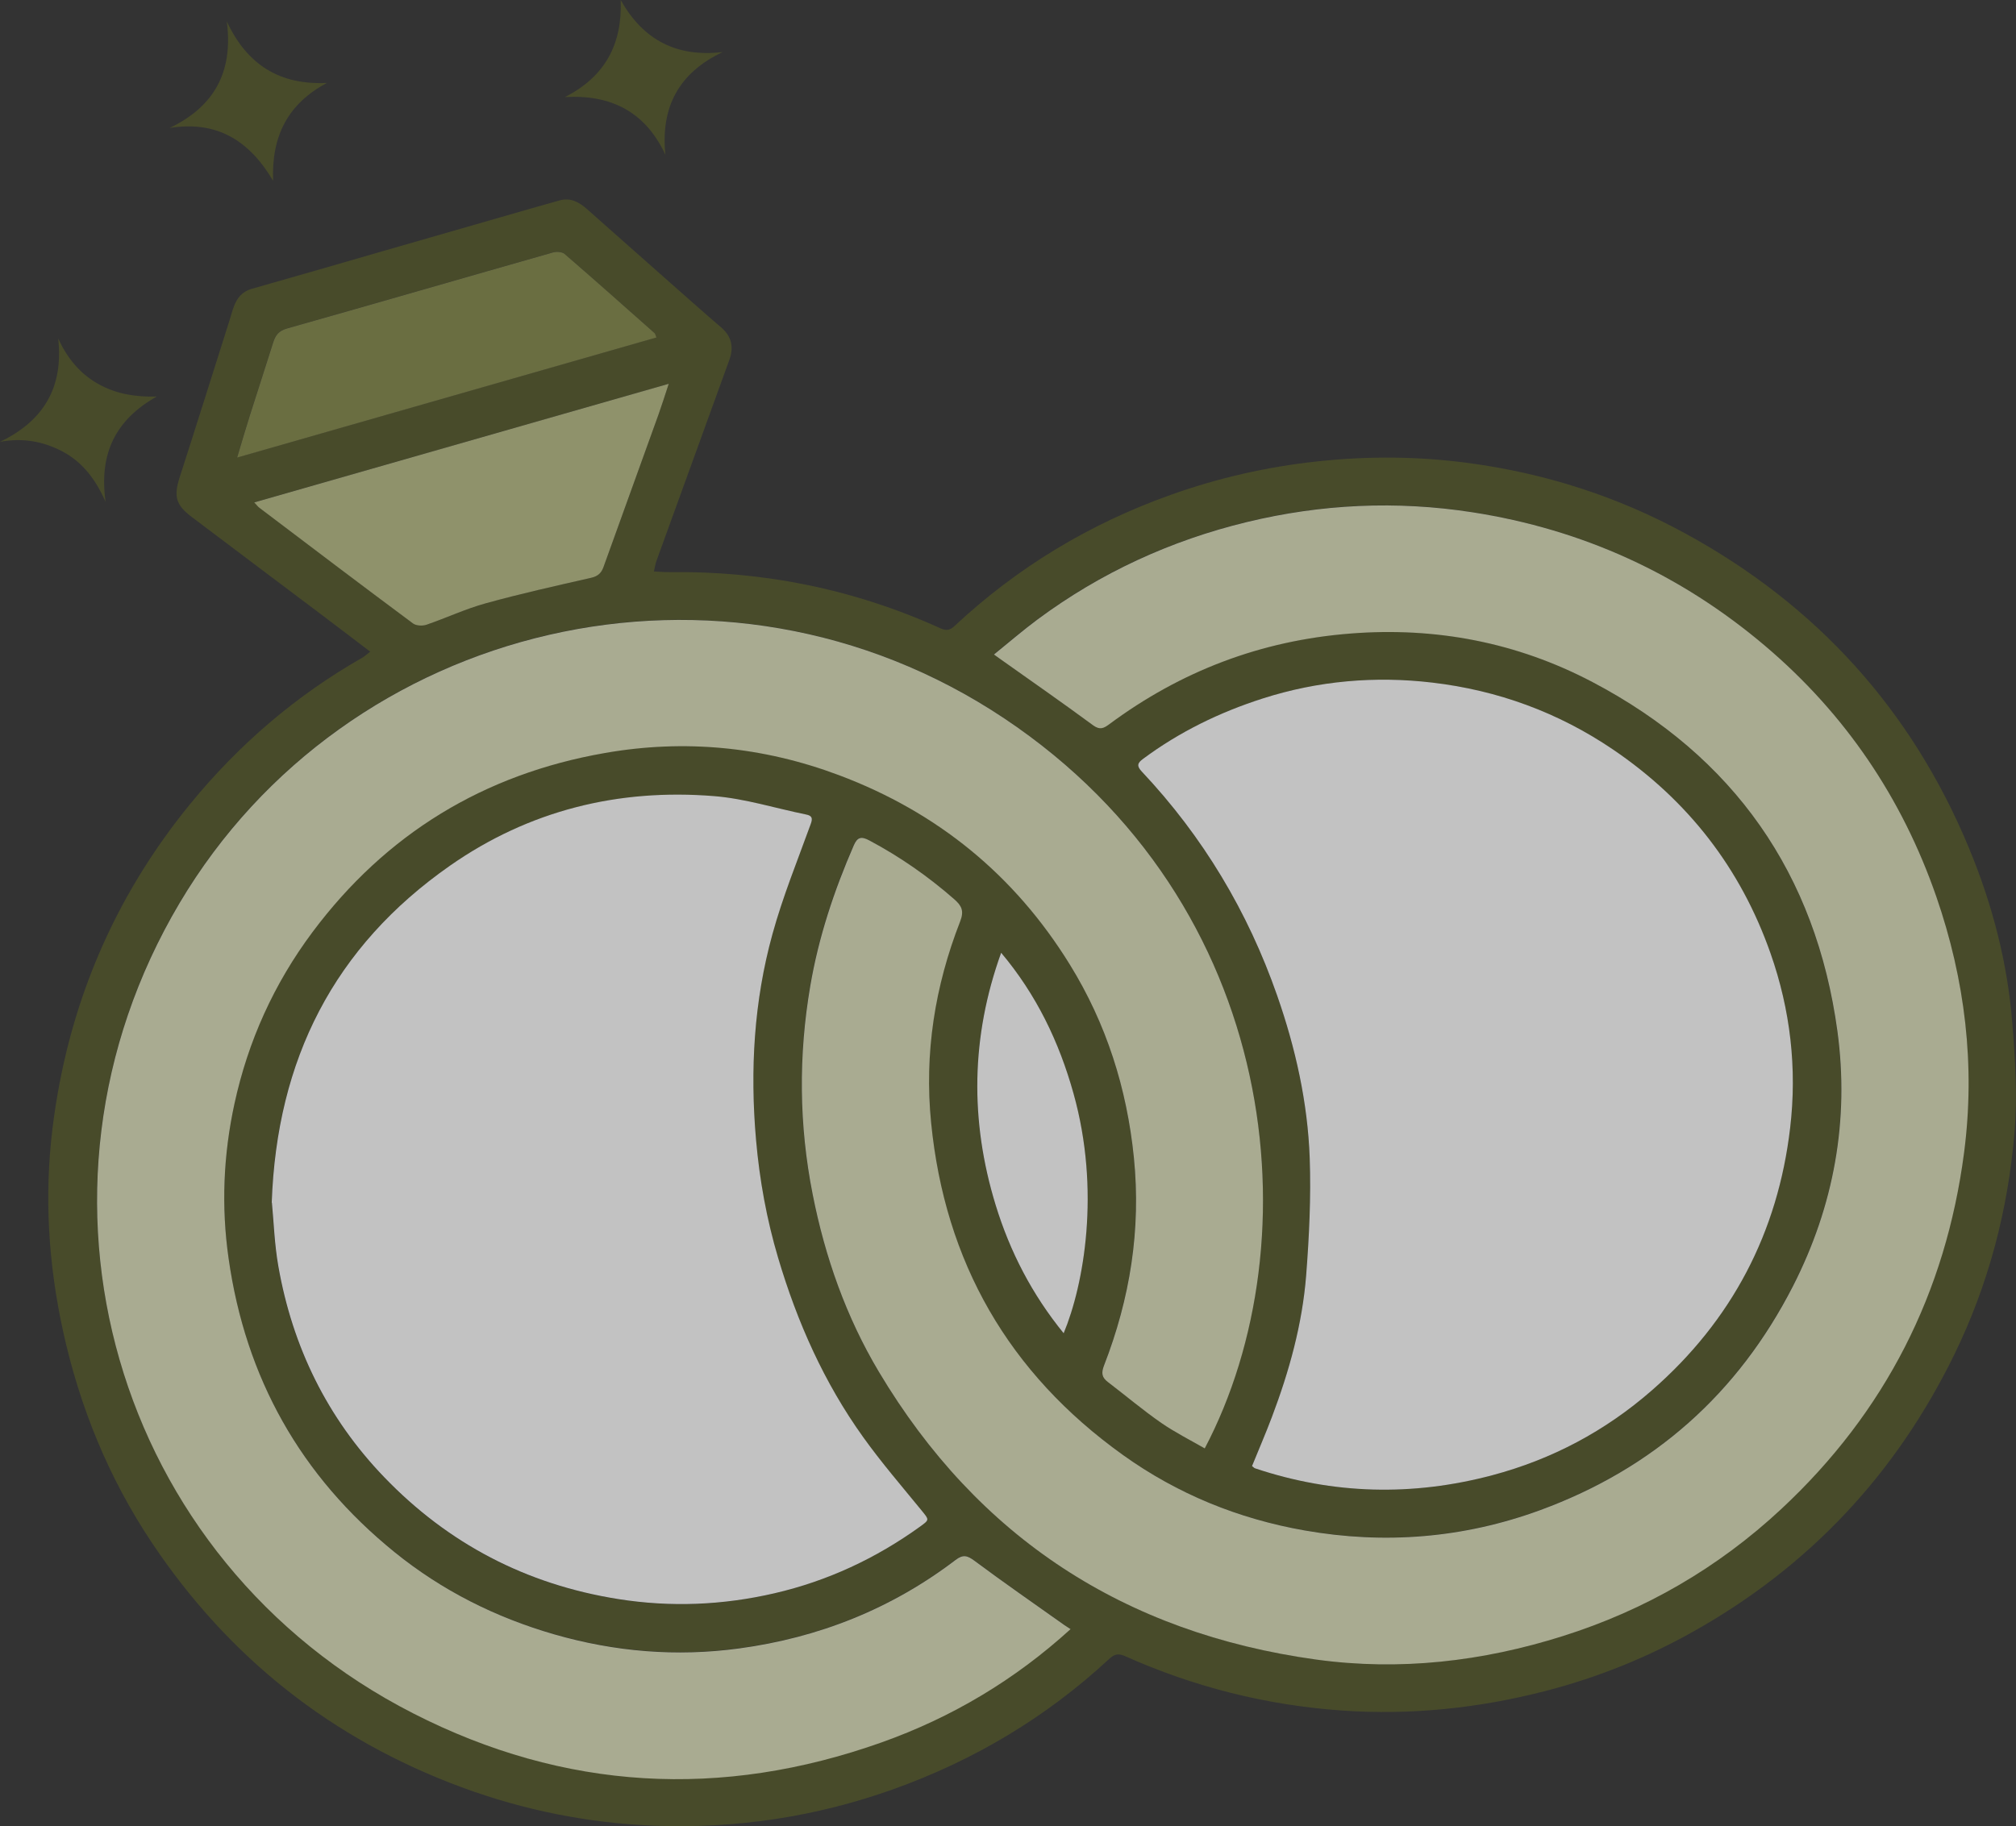 <svg xmlns="http://www.w3.org/2000/svg" width="181" height="164" viewBox="0 0 181 164" fill="none">
  <rect x="0" y="0" width="181" height="164" fill="#333333" stroke="none"/>
  <g opacity="0.7" clip-path="url(#clip0_519_1802)">
    <path d="M33.249 58.53C31.565 57.25 29.989 56.045 28.405 54.855C24.675 52.042 20.928 49.237 17.198 46.415C15.77 45.333 15.589 44.562 16.133 42.856C17.652 38.148 19.129 33.432 20.623 28.715C20.755 28.297 20.862 27.871 21.019 27.469C21.308 26.73 21.762 26.181 22.587 25.943C26.556 24.819 30.517 23.671 34.478 22.523C37.961 21.522 41.444 20.513 44.934 19.513C46.709 19.004 48.474 18.487 50.249 17.995C51.239 17.725 52.007 18.159 52.716 18.791C55.225 21.022 57.75 23.245 60.267 25.476C61.761 26.788 63.238 28.117 64.748 29.404C65.706 30.225 65.887 31.201 65.483 32.316C63.304 38.336 61.117 44.349 58.939 50.369C58.84 50.631 58.806 50.918 58.708 51.32C59.203 51.345 59.632 51.386 60.053 51.378C68.561 51.271 76.698 52.911 84.447 56.43C84.967 56.668 85.297 56.594 85.693 56.225C91.338 50.951 97.832 47.031 105.119 44.439C109.369 42.921 113.759 41.921 118.265 41.437C122.812 40.945 127.351 40.977 131.865 41.584C138.715 42.503 145.209 44.578 151.283 47.892C163.125 54.347 171.642 63.771 176.791 76.189C178.879 81.233 180.241 86.466 180.67 91.896C180.926 95.136 181.14 98.433 180.868 101.664C180.29 108.644 178.541 115.354 175.438 121.694C170.222 132.357 162.473 140.649 152.092 146.489C147.9 148.851 143.451 150.647 138.789 151.853C132.789 153.403 126.683 154.051 120.485 153.616C113.702 153.141 107.199 151.5 101.001 148.728C100.357 148.441 100.011 148.588 99.557 149.007C93.912 154.24 87.426 158.103 80.172 160.695C73.248 163.163 66.11 164.238 58.765 163.959C52.807 163.729 47.039 162.573 41.444 160.506C29.783 156.192 20.524 148.851 13.649 138.565C9.754 132.734 7.146 126.344 5.653 119.504C4.341 113.5 3.969 107.43 4.712 101.345C6.049 90.452 10.134 80.684 17.115 72.153C21.456 66.855 26.564 62.467 32.531 59.063C32.729 58.948 32.894 58.792 33.224 58.538L33.249 58.53ZM96.124 146.292C95.819 146.095 95.67 146.005 95.538 145.906C92.848 143.995 90.133 142.117 87.492 140.148C86.832 139.656 86.452 139.558 85.775 140.075C80.023 144.455 73.512 147.055 66.349 148.014C60.729 148.769 55.192 148.318 49.729 146.743C44.456 145.217 39.653 142.806 35.411 139.361C26.977 132.521 22.034 123.712 20.515 112.991C19.855 108.324 20.053 103.674 21.044 99.089C22.265 93.471 24.592 88.32 28.042 83.694C34.635 74.86 43.432 69.504 54.292 67.601C61.439 66.355 68.487 67.027 75.303 69.586C84.158 72.908 91.098 78.584 96.041 86.597C99.326 91.912 101.158 97.719 101.793 103.936C102.445 110.391 101.447 116.592 99.111 122.604C98.847 123.293 98.921 123.679 99.458 124.089C101.059 125.311 102.602 126.615 104.253 127.763C105.482 128.625 106.844 129.297 108.156 130.052C117.943 111.458 115.096 81.143 90.157 64.493C64.889 47.629 31.087 55.84 16.117 81.069C0.668 107.111 10.192 140.124 37.086 153.846C50.67 160.777 64.773 161.556 79.141 156.454C85.437 154.215 91.09 150.852 96.116 146.275L96.124 146.292ZM89.241 58.776C89.538 58.989 89.629 59.063 89.72 59.12C92.526 61.114 95.356 63.082 98.129 65.124C98.74 65.575 99.095 65.387 99.573 65.026C105.994 60.252 113.19 57.521 121.203 56.881C128.886 56.274 136.181 57.669 142.956 61.236C155.657 67.921 163.026 78.477 164.949 92.593C166.038 100.565 164.644 108.283 160.955 115.493C156.028 125.131 148.444 131.881 138.236 135.613C131.378 138.123 124.289 138.688 117.11 137.425C111.185 136.384 105.688 134.153 100.795 130.642C90.537 123.285 84.81 113.328 83.58 100.803C82.961 94.561 83.919 88.541 86.188 82.734C86.559 81.783 86.32 81.323 85.66 80.741C83.316 78.691 80.791 76.927 78.035 75.459C77.317 75.073 76.962 75.155 76.64 75.894C74.858 79.962 73.471 84.161 72.728 88.541C71.672 94.775 71.713 101.008 72.943 107.234C74.057 112.877 75.947 118.249 78.893 123.187C87.781 138.073 100.943 146.644 118.15 149.023C125.668 150.065 133.078 149.195 140.291 146.915C147.677 144.578 154.237 140.78 159.907 135.506C169.248 126.804 174.679 116.084 176.321 103.502C177.344 95.66 176.412 87.959 173.829 80.503C170.759 71.645 165.667 64.091 158.479 58.005C150.862 51.542 142.098 47.531 132.179 45.989C125.362 44.931 118.603 45.242 111.927 46.867C105.086 48.523 98.789 51.419 93.128 55.618C91.824 56.586 90.595 57.652 89.225 58.76L89.241 58.776ZM112.406 131.668C112.538 131.766 112.596 131.84 112.67 131.864C119.701 134.218 126.823 134.382 133.961 132.488C139.325 131.069 144.128 128.51 148.312 124.852C155.492 118.577 159.618 110.678 160.715 101.279C161.343 95.956 160.74 90.682 158.949 85.605C156.259 77.969 151.531 71.866 144.805 67.306C139.895 63.976 134.465 61.991 128.589 61.302C123.439 60.703 118.348 61.138 113.38 62.721C109.509 63.96 105.895 65.715 102.627 68.143C102.099 68.536 102.033 68.799 102.503 69.291C107.999 75.131 112.026 81.865 114.659 89.411C116.309 94.135 117.399 99.007 117.58 104.002C117.704 107.513 117.539 111.048 117.258 114.558C116.912 118.93 115.74 123.146 114.188 127.247C113.627 128.731 112.992 130.199 112.398 131.668H112.406ZM24.394 108.013C24.559 109.727 24.625 111.745 24.972 113.721C26.242 120.956 29.354 127.337 34.47 132.66C40.222 138.639 47.22 142.297 55.464 143.61C60.193 144.364 64.88 144.167 69.518 143.093C74.272 141.994 78.629 139.952 82.59 137.105C83.448 136.482 83.415 136.515 82.722 135.654C80.956 133.48 79.124 131.356 77.49 129.084C73.975 124.187 71.556 118.733 69.848 112.983C68.817 109.514 68.181 105.962 67.859 102.353C67.315 96.112 67.678 89.927 69.337 83.891C70.261 80.536 71.59 77.296 72.77 74.015C72.959 73.482 72.885 73.269 72.349 73.154C69.601 72.588 66.877 71.727 64.105 71.505C55.497 70.808 47.484 72.785 40.387 77.747C29.981 85.022 24.831 95.136 24.378 108.021L24.394 108.013ZM60.044 34.457C47.484 38.057 35.205 41.568 22.826 45.111C23.057 45.349 23.156 45.497 23.288 45.595C27.877 49.065 32.465 52.542 37.086 55.987C37.367 56.192 37.92 56.217 38.275 56.102C40.074 55.487 41.807 54.675 43.63 54.166C46.758 53.305 49.927 52.6 53.088 51.878C53.69 51.739 53.987 51.452 54.185 50.91C55.827 46.342 57.486 41.773 59.128 37.196C59.425 36.368 59.69 35.523 60.044 34.449V34.457ZM21.283 41.084C33.992 37.442 46.444 33.874 58.93 30.298C58.823 30.028 58.815 29.954 58.773 29.921C56.083 27.534 53.401 25.148 50.678 22.794C50.455 22.597 49.952 22.572 49.638 22.662C41.683 24.926 33.736 27.239 25.772 29.486C25.029 29.7 24.724 30.093 24.518 30.75C23.841 32.915 23.131 35.072 22.446 37.229C22.075 38.41 21.729 39.599 21.283 41.076V41.084ZM89.877 85.564C87.162 93.093 87.055 100.656 89.382 108.218C90.661 112.393 92.641 116.239 95.489 119.734C97.312 115.362 98.814 106.914 96.371 98.195C95.068 93.553 93.029 89.296 89.877 85.564Z" fill="#515527"/>
    <path d="M20.376 1.952C22.224 5.881 25.17 7.644 29.346 7.447C25.88 9.309 24.37 12.155 24.518 16.232C22.331 12.533 19.394 10.827 15.234 11.491C19.171 9.596 20.953 6.545 20.367 1.952H20.376Z" fill="#515527"/>
    <path d="M59.731 13.878C57.948 10.064 54.887 8.473 50.711 8.719C54.342 6.882 55.877 3.945 55.728 0C57.75 3.609 60.771 5.159 64.88 4.675C60.936 6.545 59.31 9.621 59.739 13.878H59.731Z" fill="#515527"/>
    <path d="M5.224 30.405C6.008 32.086 7.105 33.505 8.764 34.449C10.398 35.384 12.181 35.663 14.07 35.613C10.406 37.68 8.863 40.699 9.482 45.07C8.574 43.028 7.402 41.494 5.603 40.543C3.846 39.616 1.989 39.304 0 39.681C3.945 37.787 5.711 34.76 5.224 30.397V30.405Z" fill="#515527"/>
    <path d="M96.124 146.3C91.098 150.877 85.445 154.24 79.149 156.479C64.773 161.589 50.67 160.809 37.094 153.87C10.2 140.148 0.677 107.135 16.125 81.094C31.095 55.856 64.897 47.646 90.166 64.517C115.104 81.168 117.952 111.474 108.164 130.076C106.852 129.322 105.499 128.641 104.261 127.788C102.61 126.64 101.067 125.336 99.466 124.113C98.93 123.703 98.856 123.318 99.12 122.629C101.455 116.617 102.454 110.424 101.802 103.961C101.174 97.744 99.334 91.937 96.05 86.622C91.098 78.6 84.166 72.933 75.311 69.611C68.495 67.052 61.447 66.371 54.301 67.626C43.441 69.521 34.644 74.885 28.05 83.718C24.6 88.344 22.273 93.495 21.052 99.114C20.053 103.707 19.855 108.349 20.524 113.016C22.042 123.728 26.977 132.545 35.419 139.386C39.669 142.831 44.472 145.242 49.737 146.767C55.192 148.342 60.729 148.802 66.358 148.039C73.521 147.071 80.032 144.479 85.784 140.099C86.46 139.582 86.84 139.681 87.5 140.173C90.141 142.142 92.856 144.02 95.546 145.931C95.687 146.029 95.827 146.111 96.132 146.316L96.124 146.3Z" fill="#DBDEB9"/>
    <path d="M89.242 58.776C90.612 57.669 91.841 56.602 93.145 55.635C98.806 51.435 105.103 48.54 111.944 46.883C118.62 45.267 125.371 44.947 132.195 46.005C142.115 47.547 150.879 51.558 158.496 58.021C165.675 64.115 170.775 71.661 173.845 80.519C176.428 87.983 177.361 95.677 176.338 103.518C174.695 116.1 169.265 126.82 159.924 135.522C154.254 140.805 147.693 144.602 140.308 146.932C133.095 149.212 125.693 150.073 118.166 149.039C100.96 146.661 87.797 138.09 78.91 123.203C75.964 118.265 74.074 112.893 72.96 107.25C71.73 101.025 71.681 94.799 72.745 88.558C73.488 84.178 74.882 79.986 76.657 75.91C76.979 75.172 77.334 75.09 78.051 75.475C80.808 76.943 83.333 78.707 85.677 80.757C86.337 81.34 86.576 81.799 86.205 82.751C83.935 88.566 82.978 94.578 83.597 100.82C84.835 113.344 90.554 123.31 100.812 130.659C105.705 134.169 111.193 136.4 117.127 137.442C124.306 138.705 131.395 138.139 138.253 135.629C148.469 131.889 156.045 125.147 160.972 115.509C164.66 108.292 166.047 100.582 164.966 92.609C163.043 78.494 155.682 67.938 142.973 61.253C136.19 57.685 128.895 56.291 121.22 56.898C113.207 57.529 106.019 60.269 99.59 65.042C99.103 65.403 98.757 65.584 98.146 65.141C95.373 63.098 92.543 61.13 89.737 59.137C89.646 59.071 89.555 59.005 89.258 58.792L89.242 58.776Z" fill="#DBDEB9"/>
    <path d="M112.406 131.667C113 130.199 113.635 128.739 114.197 127.247C115.748 123.146 116.92 118.93 117.267 114.558C117.539 111.056 117.712 107.512 117.588 104.002C117.407 99.007 116.318 94.135 114.667 89.41C112.035 81.865 108.007 75.131 102.511 69.291C102.041 68.791 102.107 68.528 102.635 68.143C105.903 65.715 109.518 63.96 113.388 62.721C118.348 61.138 123.448 60.695 128.597 61.302C134.465 61.991 139.903 63.976 144.813 67.306C151.539 71.866 156.276 77.969 158.958 85.605C160.748 90.69 161.351 95.956 160.724 101.279C159.626 110.678 155.5 118.577 148.32 124.852C144.136 128.51 139.342 131.061 133.969 132.488C126.831 134.382 119.709 134.218 112.678 131.864C112.604 131.84 112.546 131.766 112.414 131.667H112.406Z" fill="#fff"/>
    <path d="M24.395 108.013C24.848 95.127 29.998 85.014 40.404 77.739C47.51 72.777 55.514 70.8 64.122 71.497C66.894 71.719 69.618 72.588 72.366 73.146C72.902 73.252 72.985 73.474 72.787 74.007C71.598 77.288 70.278 80.528 69.354 83.882C67.687 89.919 67.332 96.103 67.876 102.345C68.19 105.954 68.834 109.506 69.865 112.975C71.573 118.733 73.992 124.179 77.507 129.076C79.133 131.348 80.965 133.472 82.739 135.646C83.432 136.499 83.465 136.474 82.607 137.097C78.646 139.952 74.289 141.986 69.535 143.085C64.897 144.159 60.21 144.356 55.481 143.602C47.237 142.289 40.239 138.631 34.487 132.652C29.371 127.329 26.26 120.956 24.989 113.713C24.642 111.745 24.576 109.719 24.411 108.005L24.395 108.013Z" fill="#fff"/>
    <path d="M60.044 34.457C59.69 35.531 59.426 36.376 59.129 37.205C57.486 41.773 55.828 46.342 54.185 50.918C53.995 51.451 53.69 51.747 53.088 51.886C49.927 52.608 46.75 53.313 43.63 54.175C41.807 54.675 40.074 55.495 38.275 56.11C37.928 56.225 37.367 56.2 37.086 55.995C32.465 52.559 27.877 49.081 23.288 45.603C23.156 45.505 23.049 45.357 22.826 45.12C35.213 41.576 47.484 38.057 60.044 34.465V34.457Z" fill="#B7BB83"/>
    <path d="M21.291 41.084C21.737 39.599 22.083 38.41 22.455 37.237C23.14 35.072 23.849 32.923 24.526 30.758C24.732 30.102 25.029 29.708 25.78 29.495C33.744 27.247 41.691 24.934 49.646 22.671C49.96 22.58 50.463 22.613 50.686 22.802C53.409 25.156 56.091 27.543 58.782 29.929C58.823 29.962 58.823 30.028 58.938 30.307C46.461 33.883 34 37.451 21.291 41.092V41.084Z" fill="#828747"/>
    <path d="M89.885 85.564C93.037 89.304 95.084 93.553 96.38 98.195C98.822 106.914 97.32 115.362 95.497 119.734C92.65 116.24 90.669 112.393 89.39 108.218C87.071 100.656 87.17 93.093 89.885 85.564Z" fill="#fff"/>
  </g>
  <defs>
    <clipPath id="clip0_519_1802">
      <rect width="181" height="164" fill="#fff"/>
    </clipPath>
  </defs>
</svg>